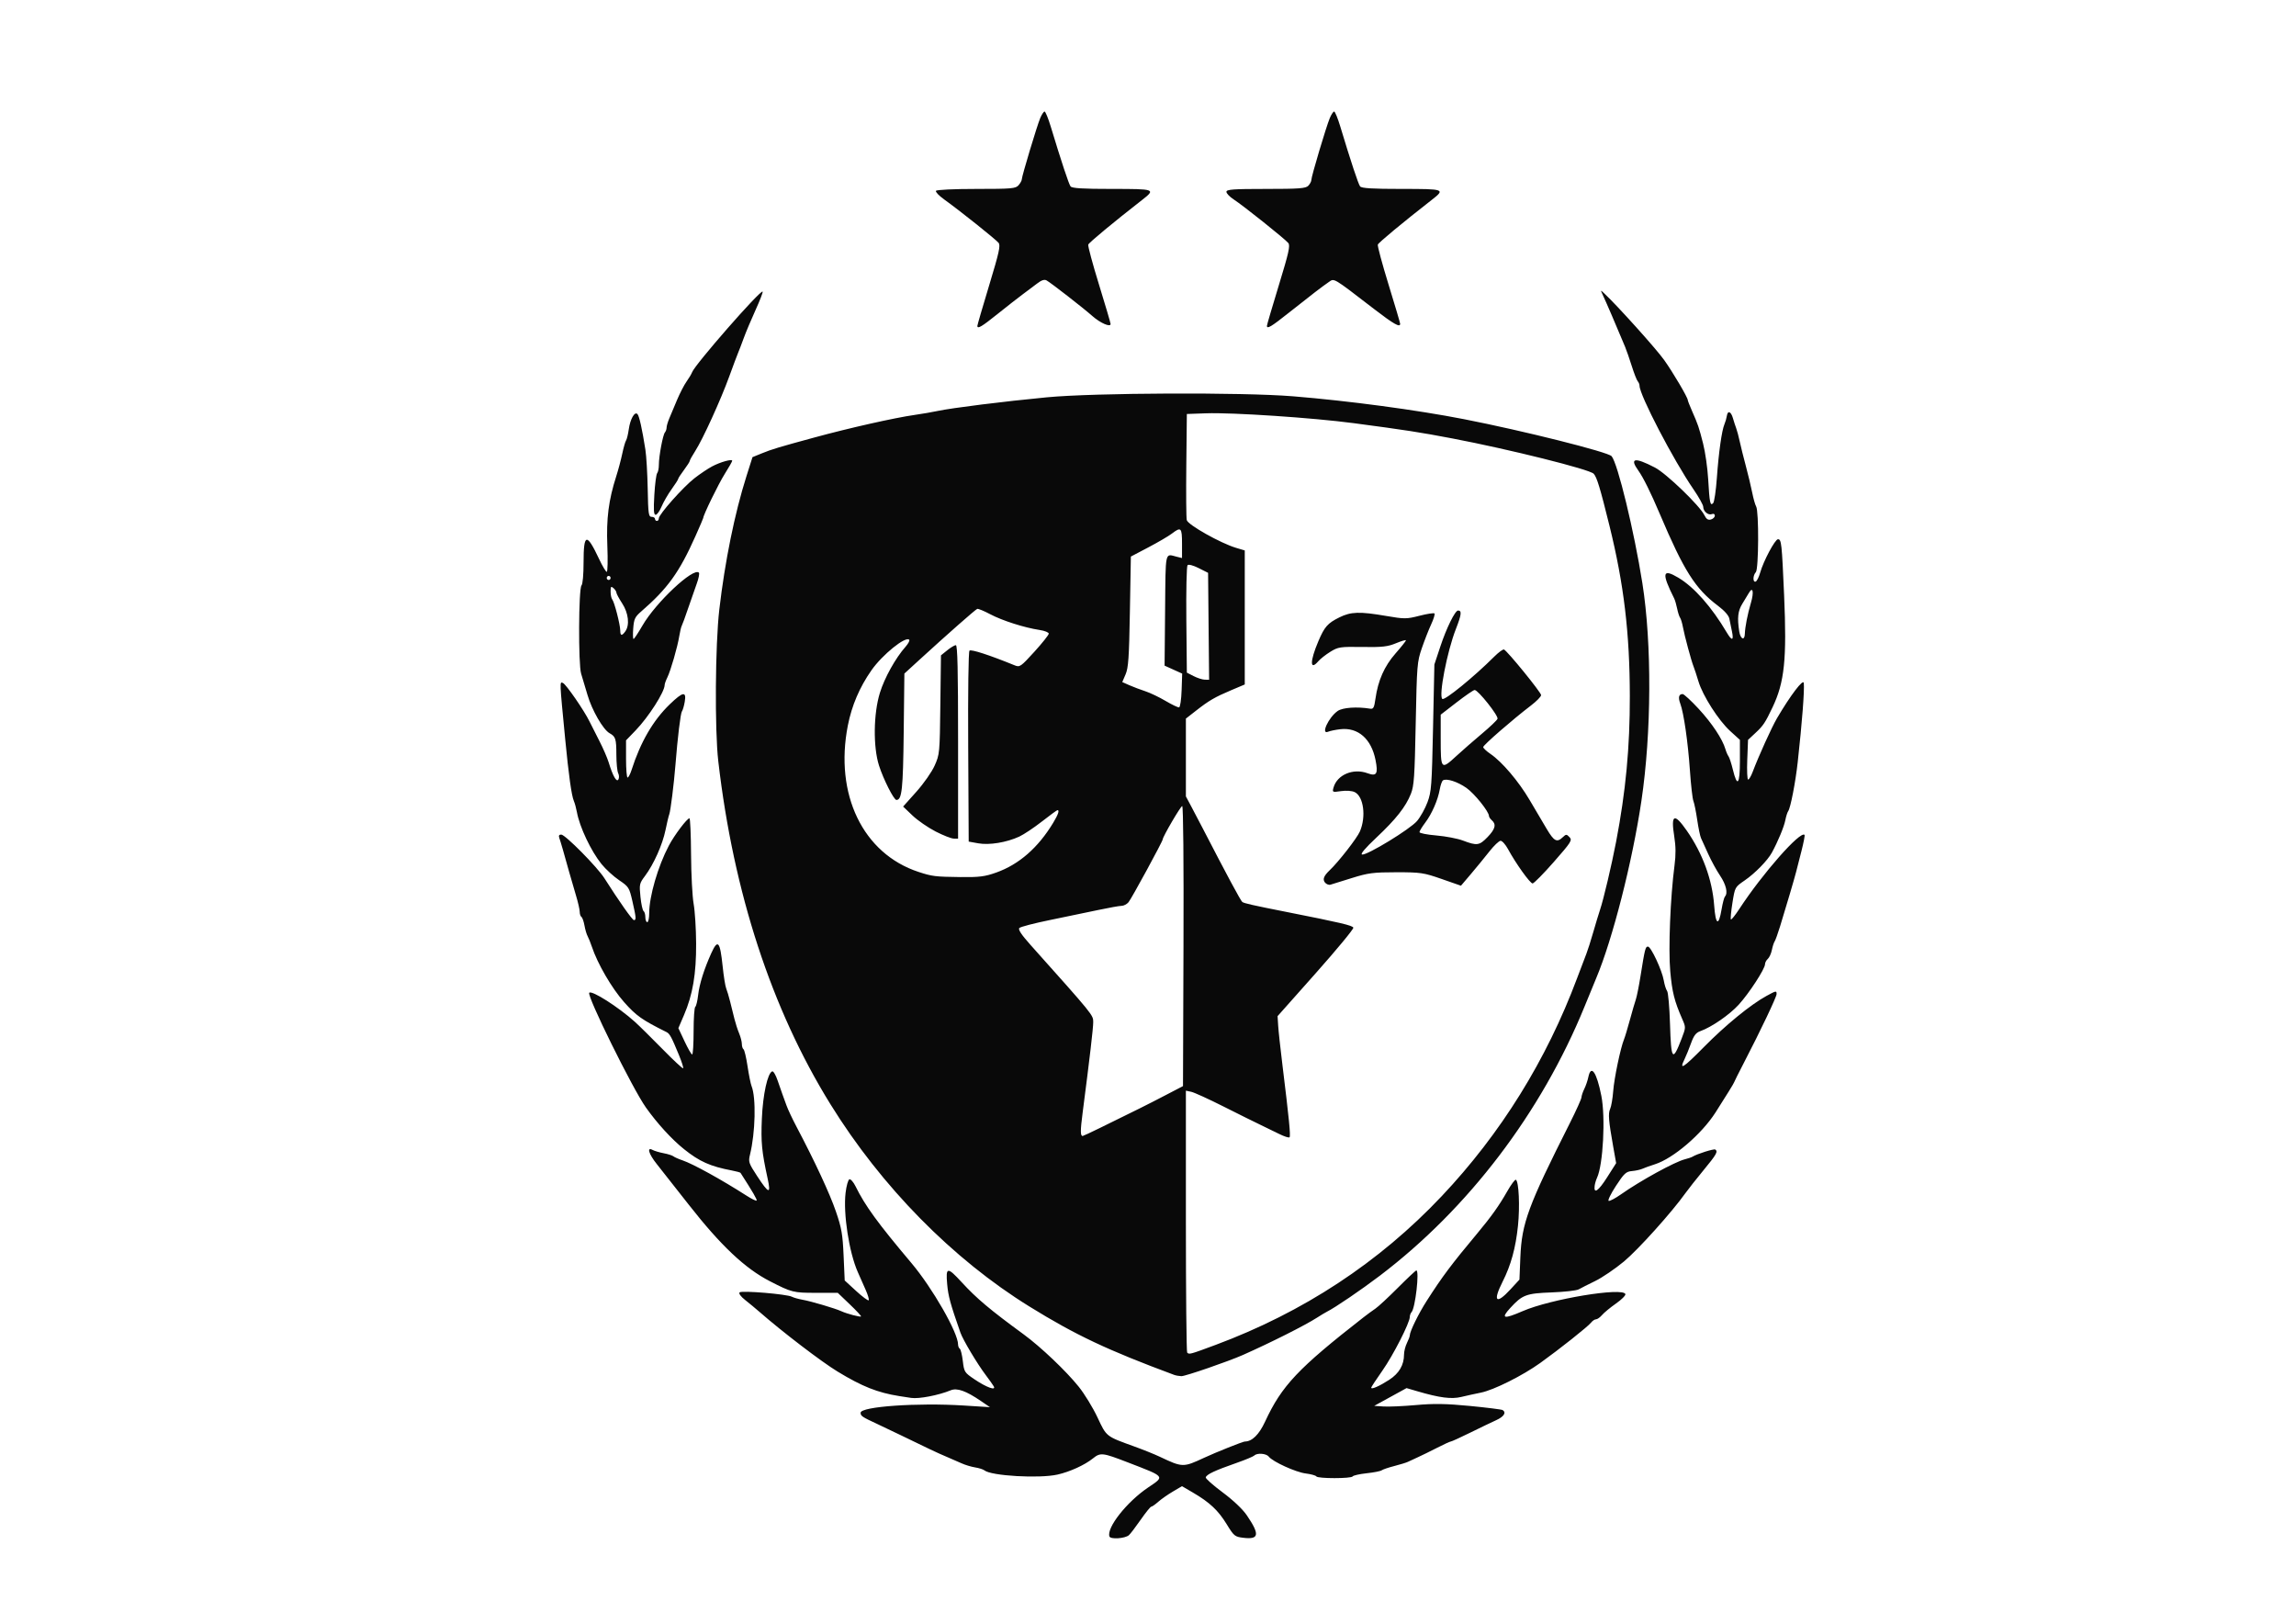 <?xml version="1.0" encoding="UTF-8" standalone="no"?>
<!-- Created with Inkscape (http://www.inkscape.org/) -->

<svg
   version="1.1"
   id="svg1"
   width="1122.52"
   height="793.701"
   viewBox="0 0 1122.52 793.701"
   xmlns="http://www.w3.org/2000/svg"
   xmlns:svg="http://www.w3.org/2000/svg">
  <defs
     id="defs1" />
  <g
     id="g1">
    <path
       id="path1"
       d="m 406.914,563.441 c -1.148,-3.16 6.363,-12.691 14.133,-17.933 6.258,-4.223 6.551,-3.856 -7.344,-9.219 -9.371,-3.621 -10.09,-3.703 -12.875,-1.461 -2.996,2.41 -8.437,4.891 -12.969,5.91 -6.679,1.504 -24.351,0.481 -26.812,-1.55 -0.442,-0.364 -1.981,-0.852 -3.418,-1.086 -1.441,-0.231 -3.672,-0.907 -4.957,-1.497 -1.285,-0.589 -3.774,-1.671 -5.524,-2.406 -3.156,-1.324 -7.054,-3.16 -16.64,-7.836 -2.727,-1.328 -6.707,-3.23 -8.852,-4.222 -5.484,-2.539 -6.015,-2.899 -6.015,-4.071 0,-2.281 20.785,-3.738 37.879,-2.656 l 9.558,0.606 -3.383,-2.309 c -5.351,-3.652 -8.683,-4.836 -10.965,-3.895 -4.484,1.844 -11.714,3.239 -14.55,2.805 -1.629,-0.246 -3.602,-0.551 -4.379,-0.672 -7.942,-1.258 -13.606,-3.511 -22.656,-9.019 -5.872,-3.571 -20.157,-14.485 -28.532,-21.801 -1.441,-1.258 -3.832,-3.242 -5.312,-4.406 -1.613,-1.274 -2.43,-2.391 -2.043,-2.797 0.722,-0.762 17.418,0.64 19.207,1.609 0.605,0.328 2.375,0.824 3.933,1.102 3.157,0.562 11.973,3.172 14.161,4.191 1.972,0.918 6.949,2.235 7.25,1.922 0.136,-0.145 -1.735,-2.152 -4.153,-4.461 l -4.398,-4.203 h -8 c -8.285,0 -8.887,-0.148 -16.895,-4.258 -9.097,-4.664 -17.972,-13.035 -29.765,-28.082 -4.891,-6.242 -10.153,-12.926 -11.692,-14.851 -2.976,-3.723 -3.781,-6.426 -1.558,-5.211 0.683,0.371 2.515,0.914 4.074,1.211 1.555,0.296 3.148,0.8 3.539,1.121 0.391,0.32 1.894,0.988 3.348,1.48 3.89,1.324 14.328,7.082 23.55,12.992 1.817,1.168 3.457,1.961 3.641,1.766 0.273,-0.289 -1.348,-3.078 -5.902,-10.164 -0.11,-0.164 -1.555,-0.559 -3.211,-0.875 -7.875,-1.496 -11.86,-3.277 -17.532,-7.832 -4.507,-3.617 -9.796,-9.399 -13.96,-15.262 -4.887,-6.871 -21.758,-41.043 -20.778,-42.078 0.934,-0.984 10.621,5.184 16.684,10.621 1.554,1.399 6.117,5.891 10.133,9.984 4.015,4.094 7.445,7.29 7.621,7.102 0.175,-0.187 -0.496,-2.32 -1.492,-4.746 -2.743,-6.68 -3.422,-7.949 -4.583,-8.524 -9.019,-4.488 -11.097,-5.953 -15.562,-10.98 -4.539,-5.109 -9.758,-14.078 -11.859,-20.383 -0.481,-1.437 -1.176,-3.16 -1.543,-3.828 -0.371,-0.668 -0.891,-2.437 -1.157,-3.93 -0.265,-1.492 -0.765,-2.898 -1.109,-3.121 -0.348,-0.226 -0.629,-1.074 -0.629,-1.883 0,-0.812 -0.633,-3.562 -1.406,-6.117 -0.774,-2.554 -1.871,-6.328 -2.438,-8.379 -1.843,-6.699 -3.168,-11.261 -3.636,-12.55 -0.317,-0.875 -0.098,-1.27 0.703,-1.27 1.453,0 13.183,11.852 15.812,15.981 5.453,8.558 10.27,15.39 10.848,15.39 0.898,0 0.828,-0.879 -0.551,-6.906 -1.156,-5.047 -1.348,-5.348 -4.875,-7.731 -2.023,-1.363 -4.926,-4.023 -6.457,-5.91 -3.84,-4.738 -8.058,-13.633 -9.027,-19.039 -0.262,-1.437 -0.762,-3.285 -1.121,-4.105 -0.852,-1.969 -1.903,-9.481 -3.188,-22.781 -2.078,-21.5 -2.055,-20.993 -0.828,-20.497 1.145,0.465 7.781,10.075 9.75,14.114 0.609,1.25 2.234,4.461 3.609,7.129 1.375,2.671 2.907,6.199 3.411,7.843 1.539,5.039 2.906,7.453 3.578,6.309 0.32,-0.551 0.289,-1.586 -0.075,-2.297 -0.359,-0.715 -0.664,-3.758 -0.667,-6.766 -0.012,-5.859 -0.266,-6.671 -2.485,-7.902 -2.351,-1.301 -6.457,-8.398 -8.09,-13.992 -0.843,-2.875 -1.898,-6.402 -2.347,-7.84 -1.063,-3.394 -0.942,-31.226 0.14,-32.363 0.438,-0.465 0.754,-4.016 0.754,-8.449 0,-10.723 1.129,-10.961 5.715,-1.2 1.207,2.567 2.461,4.668 2.789,4.668 0.328,0 0.426,-4.285 0.215,-9.523 -0.406,-10.027 0.465,-16.801 3.281,-25.582 0.727,-2.258 1.711,-5.957 2.188,-8.215 0.476,-2.258 1.105,-4.445 1.394,-4.855 0.289,-0.411 0.738,-2.258 1,-4.106 0.539,-3.797 2.184,-6.66 3.192,-5.562 0.656,0.711 1.703,5.414 2.902,13.031 0.359,2.258 0.738,8.726 0.848,14.375 0.175,9.199 0.324,10.269 1.437,10.269 0.68,0 1.238,0.336 1.238,0.746 0,0.415 0.317,0.75 0.707,0.75 0.391,0 0.707,-0.433 0.707,-0.964 0,-1.434 8.903,-11.45 13.055,-14.684 1.988,-1.551 4.887,-3.5 6.434,-4.324 3.027,-1.617 7.418,-2.852 7.418,-2.086 0,0.258 -1.25,2.457 -2.782,4.887 -2.257,3.586 -7.839,15.031 -7.839,16.074 0,0.144 -1.289,3.156 -2.868,6.691 -5.933,13.297 -10.183,19.192 -19.929,27.641 -2.258,1.957 -2.621,2.738 -2.887,6.16 -0.168,2.16 -0.113,3.91 0.121,3.895 0.234,-0.012 1.703,-2.227 3.262,-4.918 4.914,-8.497 18.75,-21.457 20.703,-19.399 0.273,0.289 -0.082,2.106 -0.793,4.035 -0.707,1.926 -2.141,6.028 -3.184,9.106 -1.043,3.082 -2.086,5.937 -2.316,6.347 -0.23,0.414 -0.633,2.094 -0.898,3.735 -0.633,3.961 -3.168,12.742 -4.387,15.211 -0.535,1.082 -0.977,2.316 -0.981,2.746 -0.011,2.539 -5.859,11.687 -10.644,16.656 l -3.52,3.652 v 6.821 c 0,3.754 0.254,6.824 0.567,6.824 0.312,0 0.968,-1.262 1.465,-2.801 3.281,-10.238 7.902,-18.176 13.992,-24.047 4.828,-4.656 6.179,-4.894 5.511,-0.972 -0.261,1.539 -0.726,3.136 -1.035,3.546 -0.508,0.684 -1.59,9.633 -2.394,19.793 -0.535,6.766 -1.781,16.727 -2.242,17.922 -0.239,0.618 -0.864,3.235 -1.391,5.821 -1.082,5.308 -4.332,12.582 -7.523,16.832 -2.047,2.722 -2.125,3.082 -1.661,7.648 0.266,2.633 0.782,4.981 1.141,5.215 0.355,0.234 0.652,1.246 0.652,2.246 0,1.004 0.317,1.824 0.707,1.824 0.391,0 0.707,-1.484 0.707,-3.301 0,-6.152 3.2,-17.16 7.196,-24.742 2.043,-3.883 6.691,-10.047 7.574,-10.047 0.273,0 0.535,5.965 0.582,13.258 0.043,7.289 0.469,15.442 0.945,18.11 0.481,2.671 0.891,9.226 0.914,14.566 0.055,11.141 -1.234,18.742 -4.445,26.211 l -2.066,4.812 2.261,4.821 c 1.243,2.648 2.5,4.828 2.793,4.84 0.293,0.011 0.532,-3.825 0.532,-8.524 0,-4.703 0.273,-8.726 0.609,-8.945 0.332,-0.215 0.809,-2.168 1.055,-4.336 0.449,-3.984 2.191,-9.527 4.816,-15.332 2.406,-5.324 3.215,-4.387 4.176,4.832 0.375,3.605 0.957,7.23 1.289,8.051 0.336,0.82 0.988,3.008 1.449,4.855 0.461,1.848 1.172,4.703 1.582,6.348 0.41,1.644 1.188,4.047 1.734,5.34 0.543,1.297 0.989,3.039 0.989,3.879 0,0.836 0.273,1.699 0.605,1.918 0.332,0.214 0.996,3.007 1.477,6.203 0.48,3.199 1.144,6.484 1.476,7.308 1.711,4.239 1.411,17.059 -0.586,25.168 -0.636,2.586 -0.468,3.09 2.602,7.781 4.355,6.653 5.16,6.836 3.863,0.879 -2.152,-9.879 -2.472,-13.187 -2.105,-21.879 0.375,-8.882 2.101,-16.761 3.808,-17.359 0.414,-0.148 1.297,1.348 1.961,3.317 0.668,1.972 1.465,4.257 1.774,5.078 0.308,0.824 0.98,2.672 1.496,4.109 0.512,1.438 2.176,4.969 3.695,7.844 6.719,12.73 12.16,24.433 14.41,30.992 2.106,6.137 2.489,8.332 2.836,16.223 l 0.407,9.121 4.187,3.847 c 2.305,2.114 4.375,3.649 4.602,3.414 0.222,-0.238 -0.274,-1.957 -1.102,-3.82 -0.828,-1.863 -2.133,-4.816 -2.902,-6.562 -3.196,-7.266 -5.368,-21.387 -4.465,-29.008 0.301,-2.567 0.933,-4.801 1.398,-4.965 0.465,-0.164 1.481,0.984 2.254,2.555 3.559,7.207 8.051,13.375 20.5,28.148 7.742,9.191 17.11,25.551 17.11,29.883 0,0.617 0.281,1.301 0.625,1.527 0.343,0.223 0.847,2.266 1.117,4.535 0.472,4 0.609,4.215 4.316,6.715 4.356,2.938 7.981,4.25 7.02,2.543 -0.325,-0.574 -1.61,-2.387 -2.856,-4.031 -3.14,-4.133 -8.426,-12.981 -9.371,-15.684 -3.719,-10.632 -4.453,-13.328 -4.848,-17.738 -0.574,-6.375 0.055,-6.457 5.332,-0.711 5.473,5.961 10.333,10.051 22.739,19.125 6.258,4.582 15.543,13.406 20.187,19.192 2.11,2.628 5.203,7.687 6.871,11.242 3.352,7.144 3.008,6.875 13.653,10.718 3.117,1.122 7.258,2.797 9.207,3.715 8.347,3.95 8.57,3.953 16.285,0.36 4.211,-1.961 14.191,-5.946 14.894,-5.946 2.645,0 5.223,-2.527 7.426,-7.285 6.113,-13.195 12.071,-19.511 36.09,-38.25 1.363,-1.066 3.328,-2.5 4.363,-3.195 1.039,-0.691 4.743,-4.129 8.235,-7.633 3.492,-3.504 6.547,-6.375 6.789,-6.375 1.195,0 -0.379,13.789 -1.742,15.274 -0.36,0.39 -0.653,1.179 -0.653,1.753 0,2.141 -6.062,14.036 -10.039,19.696 -2.265,3.222 -4.121,6.047 -4.121,6.277 0,0.754 3.039,-0.574 6.594,-2.883 3.644,-2.363 5.441,-5.425 5.449,-9.285 0,-1.14 0.481,-3.039 1.063,-4.215 0.582,-1.175 1.054,-2.441 1.054,-2.808 0,-1.426 3.207,-7.969 6.176,-12.606 5.781,-9.027 9.031,-13.363 18.652,-24.886 5.028,-6.02 7.996,-10.188 10.871,-15.266 1.457,-2.57 2.903,-4.508 3.215,-4.305 1.082,0.707 1.492,9.754 0.766,16.824 -0.84,8.172 -2.582,14.508 -5.656,20.586 -3.68,7.274 -2.368,8.512 2.925,2.754 l 3.266,-3.547 0.336,-8.218 c 0.512,-12.512 2.832,-18.793 18.211,-49.293 2.277,-4.52 4.168,-8.719 4.203,-9.336 0.035,-0.617 0.508,-2.02 1.051,-3.121 0.547,-1.106 1.207,-3.036 1.469,-4.297 0.996,-4.781 3.046,-1.836 4.765,6.844 1.571,7.925 0.66,25.277 -1.578,30.078 -0.383,0.82 -0.777,2.164 -0.875,2.984 -0.371,3.098 1.348,1.918 4.563,-3.129 l 3.324,-5.223 -1.055,-5.906 c -1.719,-9.676 -1.933,-12.258 -1.144,-13.98 0.414,-0.899 0.918,-3.84 1.121,-6.539 0.355,-4.723 2.699,-15.907 3.976,-18.996 0.34,-0.821 1.305,-4.016 2.137,-7.094 0.836,-3.082 1.816,-6.442 2.176,-7.469 0.359,-1.027 1.133,-4.894 1.722,-8.59 1.606,-10.043 1.801,-10.832 2.731,-10.832 1.109,0 5.168,8.688 5.805,12.426 0.273,1.586 0.82,3.32 1.218,3.852 0.403,0.527 0.879,5.992 1.067,12.136 0.406,13.332 0.941,13.989 4.281,5.266 1.535,-4.012 1.539,-4.067 0.211,-7.098 -2.895,-6.609 -3.715,-9.871 -4.402,-17.511 -0.735,-8.137 0.031,-27.184 1.562,-38.848 0.516,-3.938 0.488,-6.957 -0.098,-10.613 -1.3,-8.145 -0.023,-8.747 4.575,-2.157 5.832,8.36 9.375,18.016 10.066,27.45 0.527,7.191 1.645,7.796 2.715,1.464 0.391,-2.296 0.949,-4.429 1.242,-4.734 1.16,-1.207 0.414,-4.383 -1.801,-7.672 -1.285,-1.902 -3.238,-5.476 -4.347,-7.941 -1.106,-2.465 -2.289,-5.067 -2.625,-5.782 -0.336,-0.714 -0.969,-3.738 -1.403,-6.722 -0.437,-2.981 -1.066,-6.094 -1.402,-6.914 -0.332,-0.824 -0.906,-5.864 -1.273,-11.203 -0.715,-10.418 -2.258,-21.094 -3.54,-24.524 -0.839,-2.254 -0.535,-3.484 0.872,-3.484 0.472,0 3.117,2.433 5.871,5.414 4.879,5.273 8.742,11.094 9.82,14.793 0.293,1.004 0.805,2.183 1.137,2.625 0.332,0.441 1.039,2.609 1.578,4.816 1.633,6.735 2.597,5.571 2.597,-3.129 v -7.714 l -3.539,-3.219 c -4.304,-3.91 -10.105,-12.985 -11.683,-18.281 -0.641,-2.141 -1.434,-4.567 -1.77,-5.391 -0.82,-2.016 -3.332,-11.324 -3.929,-14.563 -0.266,-1.437 -0.727,-2.949 -1.028,-3.359 -0.297,-0.414 -0.781,-1.914 -1.07,-3.336 -0.289,-1.426 -0.781,-3.105 -1.098,-3.734 -4.687,-9.356 -4.332,-11.09 1.551,-7.582 5.773,3.441 12.219,10.734 17.734,20.066 1.899,3.215 2.649,3.07 1.914,-0.375 -0.328,-1.539 -0.757,-3.641 -0.957,-4.668 -0.222,-1.168 -1.789,-2.941 -4.179,-4.738 -8.309,-6.238 -12.508,-12.875 -21.348,-33.727 -3.254,-7.676 -6.062,-13.347 -7.836,-15.82 -3.344,-4.664 -1.418,-5.023 6.086,-1.133 4.145,2.149 16.399,13.949 18.113,17.445 0.711,1.454 1.364,1.887 2.407,1.598 0.785,-0.219 1.429,-0.848 1.429,-1.406 0,-0.594 -0.441,-0.832 -1.07,-0.574 -1.336,0.539 -3.176,-0.996 -3.176,-2.649 0,-0.679 -1.613,-3.578 -3.582,-6.441 -7.347,-10.692 -19.785,-34.567 -19.785,-37.981 0,-0.5 -0.293,-1.23 -0.652,-1.621 -0.36,-0.39 -1.34,-2.894 -2.184,-5.566 -0.84,-2.668 -1.949,-5.86 -2.465,-7.094 -3.476,-8.344 -6.82,-16.109 -8.363,-19.418 -0.684,-1.465 -0.668,-1.465 0.781,-0.109 4.871,4.57 18.992,20.277 21.918,24.383 3.262,4.574 8.664,13.75 8.664,14.707 0,0.242 0.684,1.988 1.516,3.882 2.281,5.196 2.547,5.977 4.094,12.032 0.789,3.082 1.629,8.961 1.867,13.07 0.504,8.715 0.754,9.918 1.824,8.789 0.418,-0.441 1.031,-4.613 1.363,-9.273 0.672,-9.387 1.805,-17.395 2.785,-19.68 0.352,-0.824 0.743,-2.168 0.864,-2.988 0.324,-2.168 1.519,-1.743 2.246,0.796 0.344,1.204 0.883,2.864 1.199,3.684 0.313,0.82 0.895,3.008 1.293,4.856 0.398,1.847 1.402,5.882 2.231,8.96 0.828,3.083 1.878,7.45 2.328,9.711 0.449,2.258 1.109,4.579 1.461,5.157 1.035,1.699 0.941,22.976 -0.11,24.082 -1.113,1.175 -1.164,3.847 -0.07,3.461 0.453,-0.161 1.199,-1.649 1.668,-3.313 1.176,-4.211 5.449,-12.211 6.515,-12.211 1.266,0 1.418,1.403 2.254,20.539 1.024,23.434 0.153,31.864 -4.238,41.078 -2.703,5.672 -3.406,6.735 -6.195,9.336 l -2.801,2.618 -0.281,7.281 c -0.156,4.004 -0.012,7.281 0.32,7.281 0.328,0 1.074,-1.262 1.656,-2.801 2.235,-5.914 6.973,-16.367 8.946,-19.726 4.953,-8.43 9.648,-14.59 9.816,-12.879 0.27,2.793 -0.609,14.219 -2.238,29.058 -0.817,7.407 -2.637,16.758 -3.489,17.926 -0.304,0.41 -0.781,1.922 -1.062,3.36 -0.48,2.429 -2.68,7.73 -4.914,11.835 -1.57,2.883 -6.188,7.606 -9.984,10.211 -3.567,2.442 -3.567,2.446 -4.485,8.188 -0.5,3.16 -0.758,5.91 -0.57,6.109 0.191,0.199 1.57,-1.511 3.066,-3.804 8.489,-12.997 22.418,-28.813 23.953,-27.196 0.164,0.172 -0.343,2.824 -1.129,5.887 -0.785,3.066 -1.687,6.582 -2,7.816 -0.625,2.45 -3.484,12.145 -5.835,19.789 -0.821,2.672 -1.731,5.192 -2.02,5.602 -0.289,0.414 -0.742,1.816 -1.008,3.125 -0.262,1.305 -0.937,2.777 -1.496,3.266 -0.558,0.488 -1.016,1.371 -1.016,1.957 0,1.679 -5.863,10.691 -9.656,14.836 -3.394,3.711 -9.941,8.222 -14.043,9.679 -1.625,0.578 -2.41,1.594 -3.449,4.481 -0.742,2.054 -1.785,4.629 -2.324,5.719 -2.149,4.375 -0.621,3.429 7.055,-4.356 7.968,-8.078 17.152,-15.578 22.968,-18.754 3.547,-1.933 3.696,-1.961 3.696,-0.672 0,1.047 -5.926,13.508 -11.934,25.086 -2.004,3.86 -3.641,7.129 -3.641,7.266 0,0.226 -2.968,5.031 -6.82,11.051 -5.121,7.996 -15.492,16.871 -22.219,19.007 -1.75,0.555 -3.816,1.297 -4.593,1.649 -0.782,0.351 -2.516,0.734 -3.856,0.848 -2.144,0.183 -2.859,0.847 -5.855,5.433 -1.879,2.875 -3.079,5.344 -2.668,5.488 0.414,0.145 2.41,-0.906 4.441,-2.336 7.152,-5.039 19.813,-11.988 23.516,-12.906 1.168,-0.293 2.441,-0.726 2.832,-0.969 1.605,-1 7.789,-2.945 8.297,-2.613 1.093,0.711 0.476,1.805 -4.247,7.528 -2.636,3.199 -5.632,6.992 -6.656,8.429 -4.98,7.008 -17.351,20.758 -22.594,25.117 -3.234,2.684 -7.964,5.899 -10.519,7.141 -2.551,1.242 -5.277,2.621 -6.059,3.066 -0.777,0.442 -5.238,0.946 -9.91,1.118 -9.351,0.347 -10.758,0.875 -15.176,5.695 -3.609,3.937 -2.496,4.223 4.555,1.164 10.211,-4.434 36.793,-8.836 37.656,-6.238 0.157,0.461 -1.402,2.023 -3.464,3.465 -2.059,1.445 -4.352,3.335 -5.094,4.203 -0.742,0.867 -1.739,1.574 -2.215,1.574 -0.477,0 -1.305,0.558 -1.84,1.238 -1.121,1.43 -11.48,9.653 -18.586,14.75 -6.476,4.653 -17.062,9.949 -21.773,10.895 -2.09,0.418 -5.344,1.136 -7.231,1.59 -3.617,0.875 -7.91,0.32 -16.105,-2.082 l -3.957,-1.161 -5.93,3.254 -5.934,3.258 3.442,0.231 c 1.89,0.128 7.246,-0.11 11.902,-0.528 6.559,-0.594 11.02,-0.515 19.805,0.332 6.234,0.606 11.621,1.285 11.969,1.512 1.414,0.922 0.457,2.414 -2.379,3.703 -1.657,0.75 -5.957,2.816 -9.559,4.594 -3.598,1.773 -6.785,3.226 -7.078,3.226 -0.293,0 -2.605,1.063 -5.137,2.36 -2.531,1.297 -5.718,2.855 -7.082,3.469 -1.363,0.613 -2.953,1.347 -3.539,1.636 -0.582,0.289 -2.812,0.973 -4.957,1.524 -2.14,0.55 -4.226,1.257 -4.633,1.57 -0.406,0.316 -2.882,0.805 -5.507,1.086 -2.622,0.285 -4.938,0.805 -5.145,1.156 -0.488,0.84 -12.836,0.84 -13.328,0.004 -0.203,-0.351 -1.961,-0.84 -3.902,-1.082 -3.641,-0.453 -12.071,-4.297 -13.551,-6.176 -0.93,-1.183 -4.254,-1.433 -5.301,-0.402 -0.371,0.363 -3.223,1.555 -6.336,2.648 -8.203,2.875 -11.117,4.235 -11.473,5.364 -0.129,0.398 2.649,2.863 6.164,5.476 3.895,2.895 7.375,6.192 8.899,8.43 4.816,7.066 4.531,8.945 -1.246,8.254 -3.156,-0.379 -3.461,-0.625 -6.133,-4.981 -3.109,-5.074 -6.219,-7.992 -12.32,-11.566 l -4.075,-2.383 -3.355,1.977 c -1.848,1.086 -4.262,2.777 -5.363,3.757 -1.106,0.977 -2.25,1.778 -2.551,1.778 -0.301,0 -2.051,2.164 -3.891,4.808 -1.84,2.645 -3.777,5.184 -4.304,5.645 -1.422,1.246 -6.735,1.602 -7.145,0.48 z M 639.957,232.406 c 0.066,-2.429 1.004,-7.222 2.219,-11.324 1.179,-3.977 0.722,-6.203 -0.746,-3.641 -0.442,0.77 -1.52,2.551 -2.395,3.954 -1.629,2.617 -1.918,5.183 -1.133,10.171 0.45,2.868 1.985,3.497 2.055,0.84 z m -410.621,-0.867 c 1.672,-2.32 1.184,-6.707 -1.137,-10.269 -1.172,-1.79 -2.125,-3.575 -2.125,-3.965 0,-0.387 -0.48,-1.125 -1.062,-1.637 -0.903,-0.789 -1.063,-0.602 -1.063,1.254 0,1.199 0.27,2.5 0.602,2.891 0.781,0.921 2.937,9.289 2.937,11.402 0,1.973 0.59,2.074 1.848,0.324 z m -5.387,-19.605 c 0,-0.411 -0.32,-0.746 -0.707,-0.746 -0.39,0 -0.711,0.335 -0.711,0.746 0,0.41 0.321,0.746 0.711,0.746 0.387,0 0.707,-0.336 0.707,-0.746 z m 206.746,292.265 c -24.523,-9.105 -36.179,-14.605 -53.101,-25.07 -28.215,-17.445 -54.309,-43.965 -73.055,-74.262 -21.562,-34.84 -35.516,-77.523 -41.094,-125.715 -1.34,-11.57 -1.129,-42.711 0.375,-55.64 2.059,-17.684 5.641,-35.282 9.942,-48.848 l 2.226,-7.023 3.524,-1.434 c 3.636,-1.48 5.937,-2.172 19.136,-5.762 13.024,-3.543 29.356,-7.218 36.817,-8.289 2.726,-0.386 6.551,-1.047 8.496,-1.465 5.219,-1.113 24.258,-3.492 40.004,-4.996 17.441,-1.664 71.683,-1.886 90.273,-0.371 20.473,1.672 45.258,4.989 62.664,8.383 21.723,4.238 52.868,12.047 54.184,13.582 2.238,2.613 8.269,27.484 11.277,46.512 3.516,22.23 3.371,54.863 -0.347,79.918 -3.301,22.226 -10.567,50.719 -16.571,64.976 -0.519,1.235 -2.453,5.938 -4.297,10.457 -15.878,38.899 -42.57,73.985 -75.046,98.649 -6.907,5.242 -16.481,11.754 -19.473,13.242 -0.582,0.289 -2.176,1.246 -3.539,2.125 -4.387,2.828 -16.942,9.148 -27.258,13.723 -5.359,2.375 -21.152,7.812 -22.535,7.761 -0.848,-0.035 -2.016,-0.238 -2.602,-0.453 z m 14.985,-10.953 c 32.32,-12.019 60.14,-30.301 83.086,-54.594 21.711,-22.988 38.406,-49.867 49.668,-79.957 1.382,-3.695 2.914,-7.73 3.406,-8.961 0.488,-1.234 1.613,-4.761 2.496,-7.843 0.883,-3.082 2.004,-6.778 2.488,-8.215 1.281,-3.785 4.254,-16.371 5.914,-25.02 3.535,-18.465 5.063,-34.648 5.028,-53.402 -0.036,-23.102 -2.176,-41.024 -7.442,-62.363 -3.453,-13.993 -4.652,-17.938 -5.816,-19.168 -1.535,-1.621 -30.844,-8.938 -51.828,-12.942 -11.75,-2.242 -17.551,-3.14 -36.137,-5.597 -15.047,-1.993 -44.551,-3.965 -54.164,-3.625 l -7.082,0.254 -0.199,18.671 c -0.11,10.27 -0.035,19.375 0.164,20.235 0.398,1.73 12.426,8.496 18.09,10.183 l 3.187,0.95 V 251 l -4.957,2.098 c -6.059,2.566 -8.141,3.777 -12.922,7.515 l -3.715,2.903 v 28.527 l 2.039,3.824 c 1.121,2.106 2.993,5.672 4.161,7.934 8.714,16.867 13.933,26.582 14.496,26.969 0.726,0.5 3.918,1.218 16.121,3.632 19.957,3.946 24.34,4.977 24.597,5.789 0.153,0.477 -6.039,7.969 -13.754,16.653 l -14.031,15.785 0.219,3.492 c 0.117,1.918 0.816,8.359 1.551,14.317 2.445,19.847 3.066,26.144 2.621,26.613 -0.242,0.258 -1.965,-0.297 -3.832,-1.231 -1.863,-0.933 -4.985,-2.453 -6.93,-3.375 -1.945,-0.922 -7.992,-3.922 -13.433,-6.664 -5.442,-2.746 -10.778,-5.176 -11.86,-5.406 l -1.965,-0.414 v 47.769 c 0,26.274 0.211,47.993 0.469,48.266 0.731,0.77 0.977,0.703 10.266,-2.75 z m 40.258,-169.637 c -0.911,-1.156 -0.407,-2.437 1.765,-4.5 3.235,-3.062 9.996,-11.742 11.055,-14.187 2.355,-5.438 1.379,-12.871 -1.899,-14.449 -1.011,-0.485 -3.101,-0.637 -5.004,-0.364 -3.191,0.465 -3.253,0.434 -2.757,-1.32 1.336,-4.707 7.215,-7.172 12.484,-5.234 3.34,1.226 3.93,0.242 2.914,-4.867 -1.543,-7.758 -6.402,-12.012 -12.891,-11.282 -1.761,0.199 -3.761,0.61 -4.445,0.907 -2.898,1.273 0.09,-5.262 3.477,-7.606 1.824,-1.258 7.078,-1.625 11.898,-0.828 1.172,0.195 1.473,-0.367 1.93,-3.621 0.949,-6.735 3.262,-11.957 7.359,-16.629 2.11,-2.402 3.836,-4.57 3.836,-4.816 0,-0.247 -1.64,0.23 -3.64,1.062 -3.043,1.266 -5.067,1.492 -12.336,1.379 -8.153,-0.129 -8.887,-0.016 -11.762,1.758 -1.684,1.043 -3.668,2.601 -4.41,3.468 -3.133,3.649 -3.117,0.024 0.031,-7.371 2.246,-5.281 3.391,-6.578 7.691,-8.711 4.235,-2.097 7.43,-2.195 17.118,-0.535 6.777,1.164 7.511,1.16 12.273,-0.062 2.785,-0.715 5.254,-1.094 5.492,-0.844 0.238,0.25 -0.308,2.043 -1.211,3.984 -0.902,1.942 -2.445,5.883 -3.433,8.762 -1.723,5.016 -1.813,6.133 -2.239,27.633 -0.386,19.566 -0.609,22.832 -1.773,25.766 -1.891,4.765 -5.453,9.281 -12.707,16.105 -4.059,3.816 -5.914,6.012 -5.203,6.156 1.773,0.367 17.652,-9.316 20.168,-12.297 1.258,-1.492 2.984,-4.597 3.836,-6.898 1.429,-3.855 1.59,-6 2.035,-27.34 l 0.488,-23.152 2.18,-6.574 c 2.265,-6.836 5.406,-13.219 6.508,-13.219 1.437,0 1.257,1.527 -0.805,6.789 -3.223,8.215 -6.402,24.687 -4.953,25.633 0.922,0.601 11.582,-8.086 18.976,-15.465 1.618,-1.617 3.246,-2.813 3.621,-2.664 1.208,0.488 13.618,15.73 13.618,16.73 0,0.532 -1.672,2.242 -3.719,3.805 -6.707,5.117 -17.524,14.527 -17.524,15.242 0,0.383 1.196,1.512 2.657,2.504 4.238,2.879 10.316,10.023 14.359,16.887 2.055,3.492 4.883,8.277 6.281,10.636 2.696,4.536 3.746,5.079 5.875,3.043 1.223,-1.164 1.407,-1.164 2.477,-0.035 1.074,1.133 0.644,1.809 -5.758,9.102 -3.801,4.332 -7.301,7.875 -7.777,7.875 -0.91,0 -6.16,-7.332 -8.996,-12.563 -0.926,-1.711 -2.16,-3.093 -2.743,-3.078 -0.585,0.016 -2.433,1.778 -4.109,3.914 -1.676,2.137 -4.707,5.836 -6.734,8.223 l -3.688,4.336 -7.074,-2.469 c -6.602,-2.305 -7.707,-2.469 -16.629,-2.469 -8.43,0.004 -10.355,0.254 -16.285,2.114 -3.699,1.164 -7.238,2.261 -7.867,2.441 -0.625,0.184 -1.543,-0.18 -2.031,-0.805 z m 59.605,-16.601 c 2.871,-2.953 3.328,-4.703 1.625,-6.195 -0.586,-0.512 -1.063,-1.223 -1.063,-1.583 0,-1.613 -5.332,-8.246 -8.281,-10.308 -3.254,-2.277 -7.32,-3.582 -8.586,-2.754 -0.371,0.238 -0.894,1.703 -1.164,3.246 -0.691,3.965 -2.918,9.059 -5.367,12.289 -1.148,1.516 -2.09,3.07 -2.09,3.449 0,0.383 2.785,0.934 6.196,1.219 3.406,0.289 7.789,1.129 9.734,1.863 5.156,1.954 6.027,1.832 8.996,-1.226 z m -11.246,-29.91 c 2.121,-1.95 6.262,-5.563 9.199,-8.028 2.942,-2.465 5.527,-4.925 5.746,-5.472 0.434,-1.071 -7.133,-10.594 -8.394,-10.571 -0.418,0.008 -3.391,2.047 -6.602,4.532 l -5.84,4.515 v 8.789 c 0,11.481 0.09,11.578 5.891,6.235 z M 403.246,413.715 c 13.707,-6.703 17.539,-8.613 23.91,-11.93 l 6.727,-3.504 0.18,-51.347 c 0.109,-30.871 -0.079,-51.348 -0.469,-51.348 -0.555,0 -7.145,11.262 -7.145,12.211 0,0.703 -11.504,21.844 -12.558,23.078 -0.614,0.719 -1.75,1.305 -2.528,1.305 -0.777,0 -4.633,0.687 -8.566,1.523 -3.93,0.84 -11.883,2.492 -17.672,3.672 -5.789,1.18 -10.855,2.496 -11.266,2.93 -0.519,0.547 0.727,2.429 4.149,6.258 23.027,25.753 22.949,25.664 22.949,28.222 0,2.238 -1.238,12.86 -3.875,33.184 -0.875,6.75 -0.875,8.609 0.012,8.609 0.164,0 2.933,-1.289 6.152,-2.863 z m -37.828,-93.758 c 8.332,-2.973 15.332,-9.09 20.848,-18.215 1.843,-3.051 2.394,-4.664 1.586,-4.664 -0.2,0 -2.766,1.875 -5.704,4.168 -2.937,2.293 -6.679,4.785 -8.312,5.539 -4.645,2.149 -10.977,3.188 -15.008,2.469 l -3.539,-0.633 -0.184,-34.668 c -0.109,-20.367 0.086,-34.949 0.465,-35.355 0.563,-0.59 7.364,1.621 16.567,5.379 1.886,0.769 2.218,0.543 7.238,-4.973 2.891,-3.18 5.266,-6.164 5.277,-6.633 0.012,-0.465 -1.492,-1.074 -3.343,-1.351 -5.532,-0.825 -13.715,-3.434 -18.114,-5.77 -2.269,-1.207 -4.422,-2.094 -4.781,-1.965 -0.656,0.231 -10.965,9.309 -21.223,18.692 l -5.492,5.023 -0.246,21.492 c -0.242,21.028 -0.652,24.852 -2.672,24.852 -0.945,0 -4.773,-7.559 -6.386,-12.61 -2.192,-6.855 -2.04,-19.027 0.324,-26.675 1.719,-5.543 5.707,-12.711 9.418,-16.911 0.996,-1.125 1.593,-2.269 1.332,-2.546 -1.328,-1.403 -9.844,5.472 -13.832,11.168 -4.364,6.23 -7.242,12.964 -8.676,20.285 -4.941,25.261 5.543,46.976 25.918,53.679 5,1.641 6.078,1.774 15.332,1.891 6.98,0.086 9.019,-0.172 13.207,-1.668 z m -22.27,-15.043 c -2.781,-1.43 -6.601,-4.07 -8.488,-5.871 l -3.426,-3.273 4.86,-5.434 c 2.726,-3.051 5.672,-7.266 6.715,-9.613 1.824,-4.102 1.863,-4.539 2.082,-22.293 l 0.222,-18.11 2.325,-1.871 c 1.277,-1.027 2.691,-1.867 3.14,-1.867 0.606,0 0.817,9.137 0.817,35.477 v 35.476 l -1.594,-0.012 c -0.875,-0.007 -3.867,-1.179 -6.653,-2.609 z m 90.231,-51.789 0.207,-6.113 -3.227,-1.461 -3.226,-1.457 0.187,-20.375 c 0.207,-22.203 -0.132,-20.656 4.262,-19.563 l 1.945,0.485 v -5.317 c 0,-5.883 -0.355,-6.226 -3.75,-3.633 -1.211,0.922 -5.086,3.192 -8.609,5.039 l -6.402,3.364 -0.356,20.164 c -0.297,16.941 -0.547,20.621 -1.574,23.012 l -1.223,2.847 2.637,1.168 c 1.453,0.641 4.074,1.629 5.824,2.199 1.754,0.571 5.098,2.168 7.434,3.551 2.34,1.383 4.57,2.445 4.957,2.36 0.39,-0.082 0.801,-2.907 0.914,-6.27 z m 9.894,-23.453 -0.187,-19.606 -3.449,-1.738 c -2.028,-1.019 -3.711,-1.461 -4.086,-1.07 -0.348,0.371 -0.547,9.344 -0.442,20.031 l 0.188,19.363 2.48,1.278 c 1.364,0.703 3.2,1.293 4.082,1.312 l 1.606,0.035 z M 239.988,181.5 c 0.235,-4.004 0.703,-7.602 1.043,-7.992 0.34,-0.391 0.617,-1.762 0.617,-3.051 0,-3.156 1.469,-11.004 2.227,-11.887 0.332,-0.39 0.605,-1.179 0.605,-1.754 0,-0.574 0.45,-2.105 0.997,-3.398 0.546,-1.293 1.832,-4.355 2.859,-6.805 1.027,-2.445 2.594,-5.472 3.484,-6.722 0.891,-1.246 1.797,-2.774 2.02,-3.391 0.996,-2.785 25.117,-30.355 25.867,-29.562 0.176,0.183 -1,3.234 -2.613,6.777 -1.61,3.543 -3.563,8.187 -4.336,10.32 -0.774,2.133 -1.699,4.547 -2.055,5.371 -0.351,0.821 -1.801,4.684 -3.219,8.586 -3.121,8.61 -9.742,23.125 -12.496,27.399 -1.105,1.714 -2.008,3.347 -2.008,3.625 0,0.277 -0.957,1.777 -2.125,3.336 -1.167,1.554 -2.125,3.027 -2.125,3.273 0,0.246 -1.085,1.949 -2.414,3.781 -1.328,1.836 -2.98,4.696 -3.675,6.356 -0.696,1.66 -1.672,3.019 -2.172,3.019 -0.703,0 -0.809,-1.629 -0.481,-7.281 z m 118.477,-61.992 c -0.008,-0.309 1.949,-7.024 4.344,-14.926 3.632,-11.98 4.203,-14.555 3.445,-15.519 -0.969,-1.235 -14.379,-11.934 -20.008,-15.961 -1.855,-1.332 -3.191,-2.735 -2.965,-3.122 0.235,-0.398 6.598,-0.699 14.774,-0.699 13.015,0 14.472,-0.129 15.535,-1.367 0.644,-0.75 1.172,-1.715 1.172,-2.141 0,-1.121 5.547,-19.57 6.75,-22.445 0.558,-1.336 1.281,-2.43 1.605,-2.43 0.324,0 1.328,2.438 2.231,5.418 3.937,12.997 6.644,21.164 7.293,22.032 0.519,0.691 4.445,0.933 15.191,0.933 15.91,0 16.137,0.082 11.004,4.082 -10.414,8.114 -19.43,15.59 -19.703,16.336 -0.176,0.481 1.597,7.078 3.941,14.656 2.34,7.579 4.258,14.086 4.258,14.458 0,1.292 -3.769,-0.344 -6.652,-2.891 -3.387,-2.996 -15.117,-12.125 -16.813,-13.082 -0.816,-0.465 -1.863,-0.121 -3.539,1.168 -1.308,1.004 -3.652,2.762 -5.203,3.902 -1.551,1.141 -5.648,4.344 -9.109,7.117 -6.008,4.821 -7.528,5.719 -7.551,4.481 z m 106.199,0 c -0.012,-0.309 1.953,-7.012 4.367,-14.895 3.637,-11.894 4.231,-14.531 3.485,-15.484 -1.133,-1.438 -16.481,-13.691 -20.047,-16.008 -1.461,-0.945 -2.656,-2.199 -2.656,-2.781 0,-0.879 2.449,-1.059 14.464,-1.059 12.203,0 14.637,-0.183 15.575,-1.172 0.613,-0.648 1.113,-1.609 1.113,-2.144 0,-1.266 5.437,-19.492 6.75,-22.637 0.558,-1.336 1.281,-2.43 1.605,-2.43 0.328,0 1.328,2.438 2.227,5.418 3.844,12.747 6.629,21.161 7.289,22.032 0.527,0.691 4.461,0.933 15.199,0.933 15.914,0 16.137,0.082 11.004,4.082 -10.402,8.11 -19.43,15.59 -19.699,16.332 -0.172,0.481 1.601,7.082 3.941,14.672 2.34,7.59 4.254,14.059 4.254,14.379 0,1.457 -2.336,0.133 -9.558,-5.418 -15.434,-11.863 -14.532,-11.328 -16.68,-9.859 -2.434,1.664 -6.113,4.496 -14.551,11.183 -6.535,5.188 -8.043,6.09 -8.082,4.856 z"
       style="fill:#090909;fill-opacity:1;fill-rule:nonzero;stroke:none"
       transform="scale(1.333)" />
  </g>
</svg>
